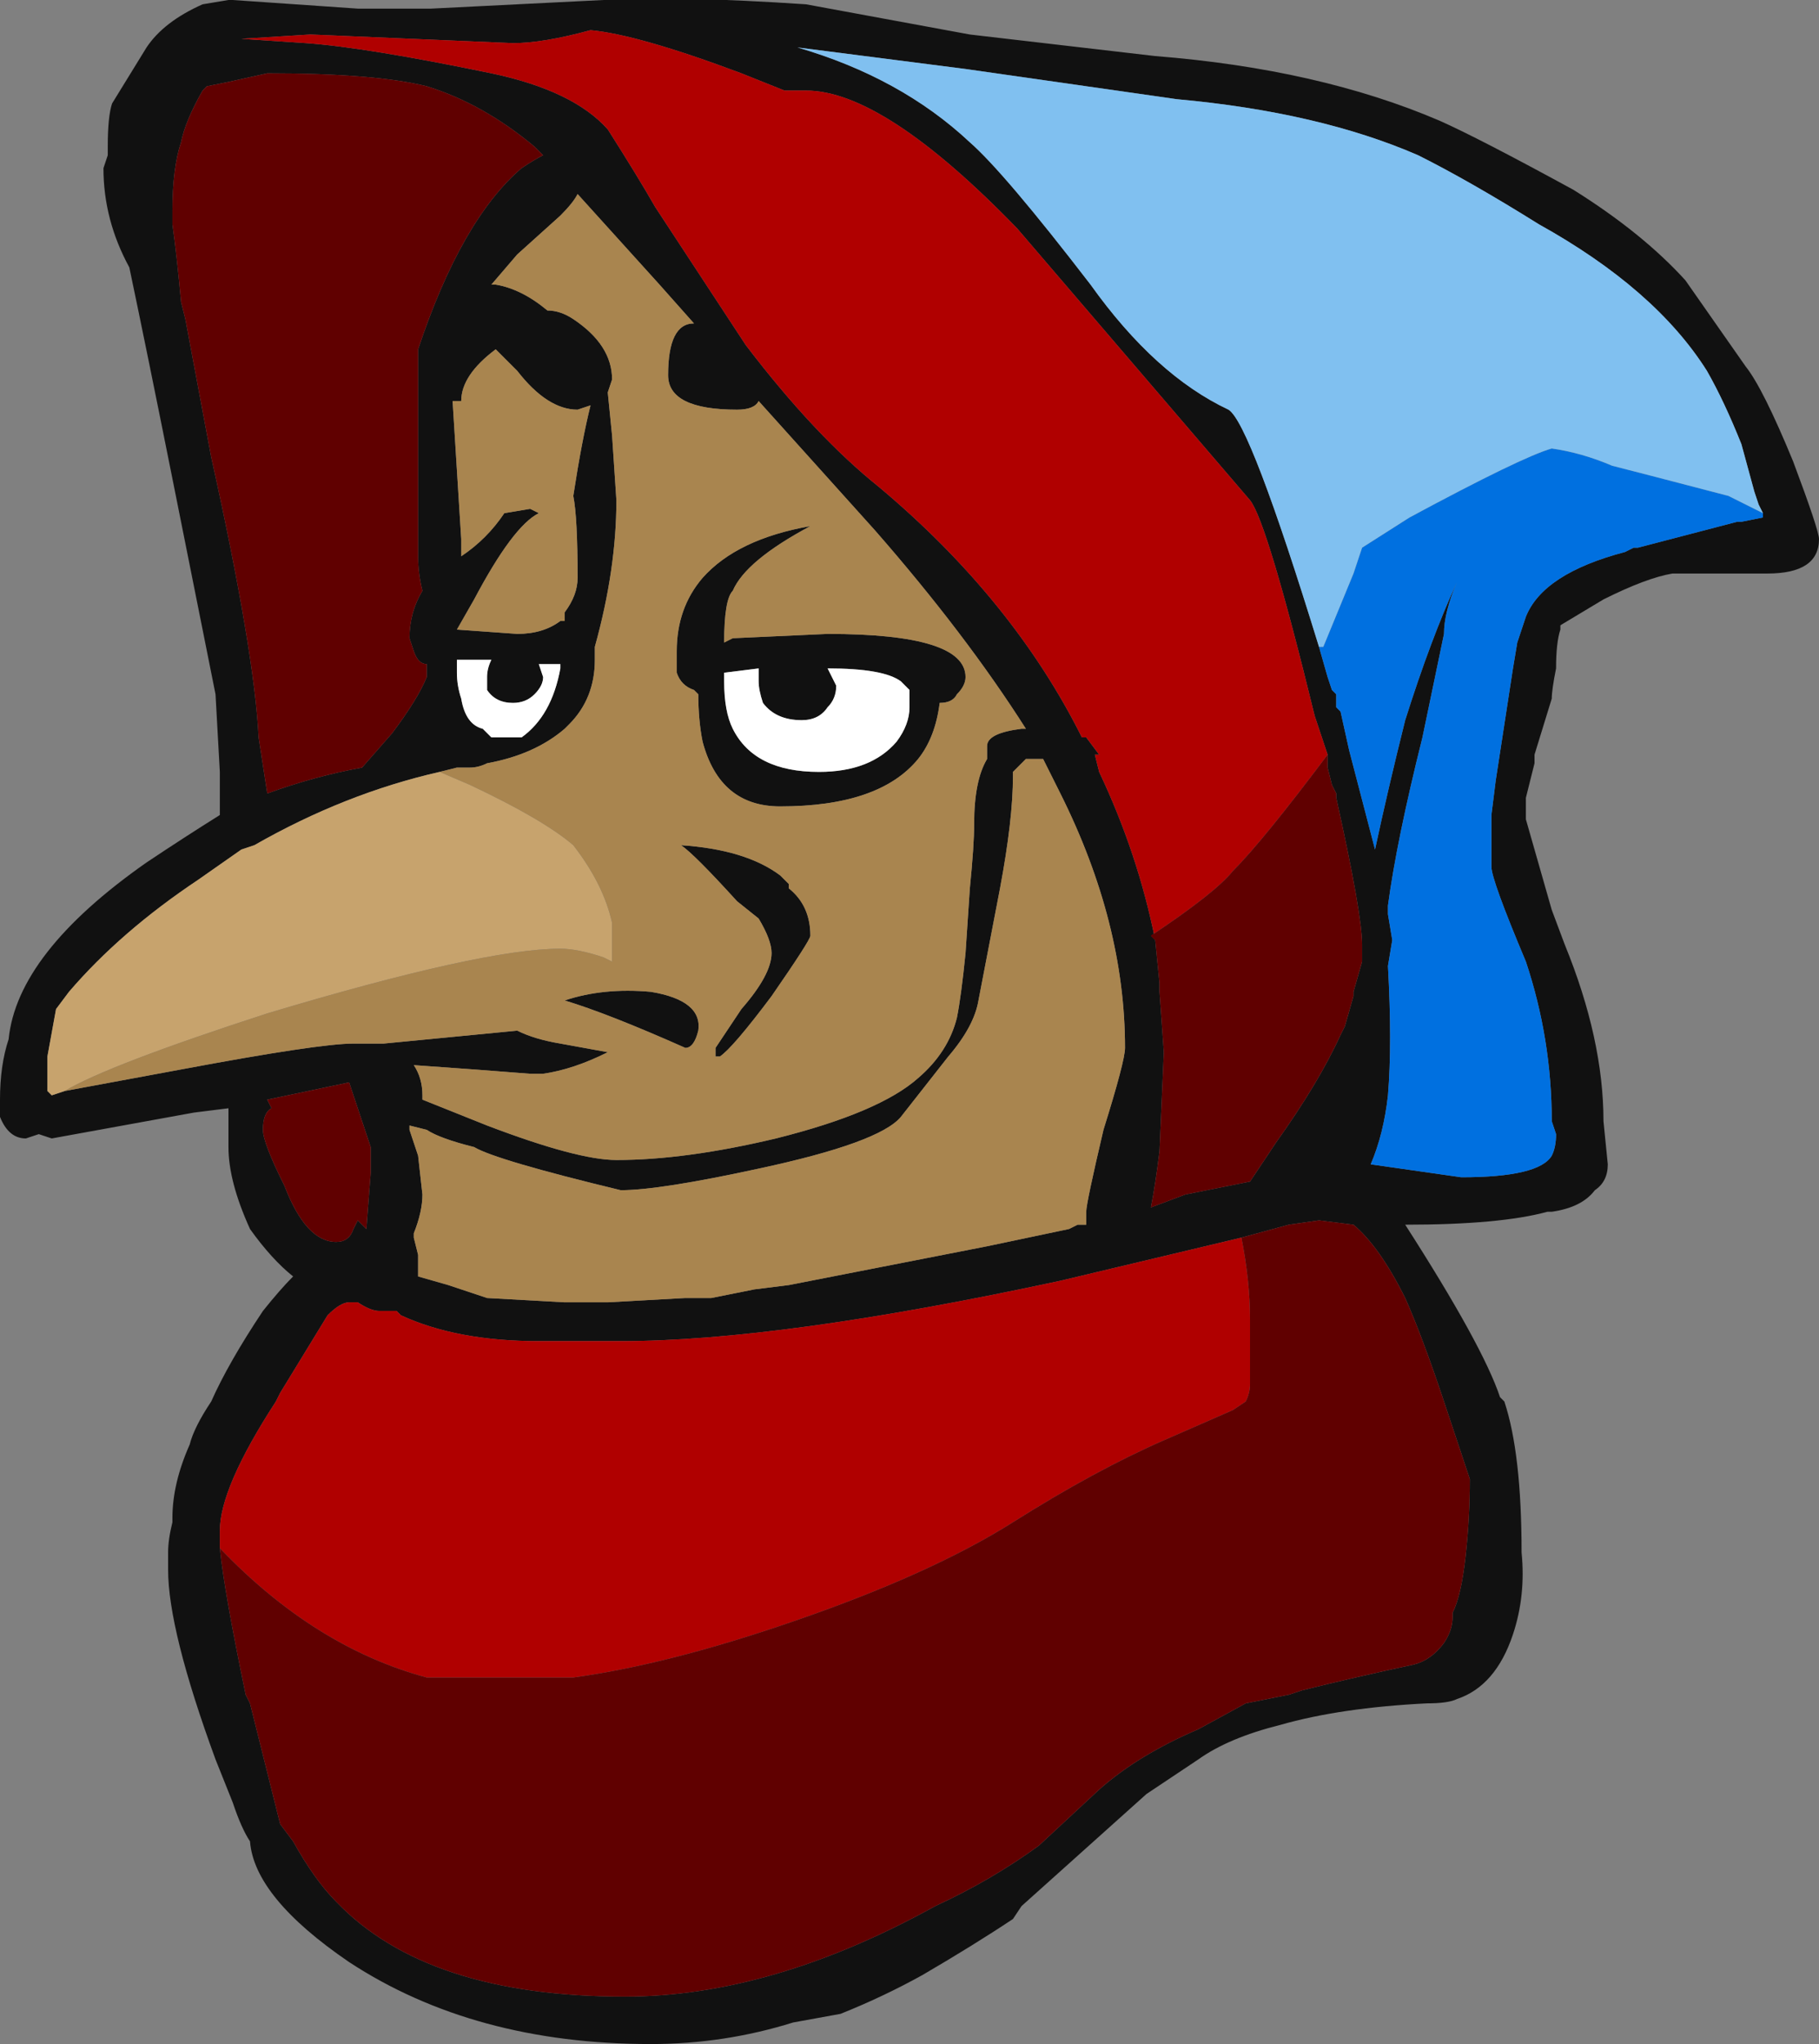 <?xml version="1.0" encoding="UTF-8" standalone="no"?>
<svg xmlns:ffdec="https://www.free-decompiler.com/flash" xmlns:xlink="http://www.w3.org/1999/xlink" ffdec:objectType="shape" height="23.7px" width="21.1px" xmlns="http://www.w3.org/2000/svg">
  <rect width="100%" height="100%" fill="#808080" stroke="none"/>
  <g transform="matrix(1.0, 0.0, 0.0, 1.0, -4.9, 26.0)">
    <path d="M21.6 -24.6 Q22.05 -24.4 23.15 -23.8 23.95 -23.3 24.45 -22.75 L25.15 -21.75 Q25.35 -21.5 25.7 -20.65 26.0 -19.85 26.0 -19.75 26.0 -19.35 25.4 -19.35 L24.3 -19.35 Q24.0 -19.3 23.5 -19.05 L23.0 -18.75 23.0 -18.7 Q22.95 -18.55 22.95 -18.25 22.9 -18.0 22.9 -17.9 L22.7 -17.25 22.7 -17.15 22.6 -16.75 22.6 -16.5 22.9 -15.45 23.05 -15.05 Q23.5 -13.95 23.5 -13.0 L23.55 -12.5 Q23.55 -12.3 23.4 -12.2 23.25 -12.0 22.9 -11.95 L22.85 -11.95 Q22.3 -11.8 21.2 -11.8 22.1 -10.4 22.3 -9.8 L22.35 -9.75 Q22.55 -9.15 22.55 -8.0 22.6 -7.5 22.45 -7.05 22.25 -6.45 21.8 -6.3 21.7 -6.25 21.45 -6.25 20.45 -6.2 19.75 -6.0 19.15 -5.85 18.8 -5.6 L18.2 -5.2 16.75 -3.9 16.65 -3.75 Q16.2 -3.45 15.6 -3.1 15.15 -2.85 14.65 -2.65 L14.1 -2.55 Q13.3 -2.3 12.45 -2.3 10.4 -2.3 8.95 -3.25 7.85 -4.0 7.8 -4.65 7.7 -4.8 7.6 -5.1 L7.4 -5.6 Q6.85 -7.1 6.85 -7.8 L6.85 -8.0 Q6.85 -8.15 6.9 -8.35 L6.9 -8.4 Q6.9 -8.8 7.1 -9.25 7.15 -9.45 7.35 -9.75 7.55 -10.2 7.95 -10.8 8.15 -11.05 8.3 -11.2 8.05 -11.4 7.8 -11.75 7.55 -12.3 7.55 -12.7 L7.55 -13.15 7.15 -13.1 5.5 -12.8 5.35 -12.85 5.2 -12.8 Q5.0 -12.8 4.9 -13.05 4.9 -13.15 4.9 -13.25 4.9 -13.65 5.0 -13.95 5.1 -14.95 6.6 -16.0 7.05 -16.3 7.45 -16.55 L7.45 -17.05 7.4 -17.95 6.9 -20.45 Q6.6 -21.95 6.4 -22.9 6.1 -23.45 6.1 -24.05 L6.15 -24.2 6.15 -24.3 Q6.15 -24.65 6.2 -24.8 L6.6 -25.45 Q6.8 -25.75 7.25 -25.95 L7.55 -26.0 7.6 -26.0 9.05 -25.9 9.9 -25.9 11.9 -26.0 11.95 -26.0 Q12.75 -26.05 14.25 -25.95 L16.15 -25.6 18.3 -25.35 Q20.2 -25.2 21.6 -24.6 M25.35 -20.05 L25.3 -20.15 25.25 -20.3 25.1 -20.85 Q24.9 -21.35 24.7 -21.7 24.1 -22.65 22.75 -23.4 21.95 -23.9 21.35 -24.2 20.2 -24.7 18.55 -24.85 L16.1 -25.2 14.15 -25.45 Q15.35 -25.1 16.15 -24.35 16.55 -24.0 17.55 -22.7 18.3 -21.65 19.15 -21.25 19.4 -21.1 20.2 -18.5 L20.3 -18.15 20.35 -18.0 20.4 -17.95 20.4 -17.8 20.45 -17.75 20.55 -17.3 20.85 -16.15 Q21.0 -16.85 21.2 -17.65 21.5 -18.6 21.8 -19.25 21.65 -18.9 21.65 -18.65 L21.4 -17.45 Q21.1 -16.25 21.0 -15.5 L21.0 -15.4 21.05 -15.1 21.0 -14.8 Q21.05 -13.9 21.0 -13.3 20.95 -12.85 20.8 -12.5 L21.85 -12.35 Q22.75 -12.35 22.9 -12.6 22.95 -12.7 22.95 -12.85 L22.9 -13.0 Q22.9 -13.95 22.6 -14.85 22.2 -15.8 22.2 -15.95 L22.2 -16.55 22.25 -16.95 22.45 -18.25 22.5 -18.55 22.6 -18.85 Q22.8 -19.35 23.75 -19.6 L23.85 -19.65 23.9 -19.65 25.05 -19.95 25.1 -19.95 25.35 -20.0 25.35 -20.05 M20.3 -17.25 L20.15 -17.7 Q19.6 -19.95 19.4 -20.2 L16.7 -23.35 Q15.15 -24.95 14.25 -24.95 L14.0 -24.95 13.5 -25.15 Q12.3 -25.6 11.75 -25.65 11.2 -25.5 10.85 -25.5 L8.5 -25.6 7.7 -25.55 8.45 -25.5 Q9.15 -25.45 10.6 -25.15 11.55 -24.95 11.95 -24.5 12.3 -23.95 12.5 -23.6 L13.55 -22.0 Q14.35 -20.95 15.1 -20.35 16.65 -19.05 17.45 -17.45 L17.5 -17.45 17.65 -17.25 17.6 -17.25 17.65 -17.05 Q18.1 -16.1 18.3 -15.1 L18.35 -14.6 18.35 -14.5 18.4 -13.8 18.35 -12.65 Q18.3 -12.25 18.25 -12.0 L18.65 -12.15 19.4 -12.3 19.7 -12.75 Q20.2 -13.45 20.45 -14.0 L20.5 -14.1 20.6 -14.45 20.6 -14.5 20.7 -14.85 20.7 -15.05 Q20.7 -15.4 20.4 -16.75 L20.4 -16.8 20.35 -16.9 20.3 -17.1 20.3 -17.25 M11.6 -21.25 Q11.25 -21.25 10.9 -21.7 L10.65 -21.95 Q10.25 -21.65 10.25 -21.35 L10.15 -21.35 10.25 -19.75 10.25 -19.55 Q10.55 -19.75 10.75 -20.05 L11.05 -20.1 11.15 -20.05 Q10.85 -19.9 10.4 -19.05 L10.2 -18.7 10.9 -18.65 Q11.2 -18.65 11.4 -18.8 L11.45 -18.8 11.45 -18.9 Q11.6 -19.1 11.6 -19.3 11.6 -20.0 11.55 -20.25 11.65 -20.9 11.75 -21.3 L11.6 -21.25 M5.65 -13.35 L7.0 -13.6 Q8.6 -13.9 9.0 -13.9 L9.35 -13.9 10.9 -14.05 Q11.1 -13.95 11.4 -13.9 L11.95 -13.8 Q11.55 -13.6 11.2 -13.55 L11.05 -13.55 10.4 -13.6 9.7 -13.65 Q9.8 -13.5 9.8 -13.3 L9.8 -13.25 10.55 -12.95 Q11.6 -12.55 12.05 -12.55 12.85 -12.55 13.9 -12.8 15.1 -13.1 15.55 -13.5 15.9 -13.8 16.0 -14.2 16.05 -14.45 16.1 -14.95 L16.15 -15.7 Q16.2 -16.2 16.2 -16.45 16.2 -16.95 16.35 -17.2 L16.35 -17.35 Q16.35 -17.5 16.75 -17.55 L16.8 -17.55 Q16.1 -18.65 15.05 -19.85 L13.7 -21.35 Q13.65 -21.25 13.45 -21.25 12.65 -21.25 12.65 -21.65 12.65 -22.25 12.95 -22.25 L12.55 -22.7 11.6 -23.75 Q11.55 -23.65 11.4 -23.5 L10.9 -23.05 10.6 -22.7 10.65 -22.7 Q10.95 -22.65 11.25 -22.4 11.4 -22.4 11.55 -22.3 12.0 -22.0 12.0 -21.6 L11.95 -21.45 12.0 -20.95 12.05 -20.2 Q12.05 -19.4 11.8 -18.5 L11.8 -18.35 Q11.8 -17.9 11.5 -17.6 L11.45 -17.55 Q11.1 -17.25 10.55 -17.15 10.45 -17.1 10.35 -17.1 L10.2 -17.1 10.0 -17.05 Q8.9 -16.8 7.85 -16.2 L7.7 -16.15 7.2 -15.8 Q6.3 -15.2 5.7 -14.5 L5.55 -14.3 5.45 -13.75 5.45 -13.35 5.5 -13.3 5.65 -13.35 M16.0 -17.95 Q15.95 -17.85 15.8 -17.85 15.75 -17.45 15.55 -17.2 15.1 -16.65 13.95 -16.65 13.25 -16.65 13.05 -17.4 13.0 -17.65 13.0 -17.95 L12.95 -18.0 Q12.8 -18.05 12.75 -18.2 12.75 -18.3 12.75 -18.45 12.75 -18.95 13.05 -19.3 13.45 -19.75 14.3 -19.9 13.55 -19.5 13.4 -19.15 13.3 -19.05 13.3 -18.55 L13.4 -18.6 14.5 -18.65 Q16.1 -18.65 16.1 -18.15 16.1 -18.05 16.0 -17.95 M14.5 -17.8 Q14.4 -17.65 14.2 -17.65 13.9 -17.65 13.75 -17.85 13.7 -18.0 13.7 -18.1 L13.7 -18.25 13.3 -18.2 13.3 -18.1 Q13.3 -17.75 13.4 -17.55 13.65 -17.05 14.4 -17.05 15.0 -17.05 15.3 -17.4 15.45 -17.6 15.45 -17.8 L15.45 -18.0 15.35 -18.1 Q15.15 -18.25 14.5 -18.25 L14.6 -18.05 Q14.6 -17.9 14.5 -17.8 M14.3 -15.15 Q14.3 -15.1 13.85 -14.45 13.4 -13.85 13.25 -13.75 L13.2 -13.75 Q13.2 -13.8 13.2 -13.85 L13.5 -14.3 Q13.85 -14.7 13.85 -14.95 13.85 -15.1 13.7 -15.35 L13.45 -15.55 Q12.95 -16.1 12.8 -16.2 13.55 -16.15 13.95 -15.85 L14.05 -15.75 14.05 -15.7 Q14.3 -15.5 14.3 -15.15 M17.0 -17.2 L16.8 -17.2 16.65 -17.05 16.65 -17.0 Q16.65 -16.5 16.5 -15.7 L16.25 -14.4 Q16.2 -14.1 15.9 -13.75 L15.35 -13.05 Q15.1 -12.75 13.7 -12.45 12.55 -12.2 12.1 -12.2 10.65 -12.55 10.4 -12.7 10.0 -12.8 9.85 -12.9 L9.65 -12.95 9.65 -12.9 9.75 -12.6 9.8 -12.15 Q9.8 -11.95 9.7 -11.7 L9.7 -11.65 9.75 -11.45 9.75 -11.2 10.1 -11.1 10.55 -10.95 11.45 -10.9 11.95 -10.9 12.85 -10.95 13.15 -10.95 13.65 -11.05 14.05 -11.1 16.35 -11.55 17.3 -11.75 17.4 -11.8 17.5 -11.8 Q17.5 -11.9 17.5 -11.95 17.5 -12.05 17.7 -12.9 17.95 -13.7 17.95 -13.85 17.95 -15.3 17.2 -16.8 L17.0 -17.2 M7.25 -24.95 Q7.05 -24.6 7.0 -24.35 6.9 -24.05 6.9 -23.55 L6.9 -23.4 Q6.95 -23.05 7.0 -22.5 L7.05 -22.3 7.35 -20.7 Q7.85 -18.45 7.9 -17.45 L8.0 -16.8 Q8.55 -17.0 9.1 -17.1 L9.45 -17.5 Q9.75 -17.9 9.85 -18.15 L9.85 -18.3 Q9.75 -18.3 9.7 -18.45 L9.65 -18.6 Q9.65 -18.9 9.8 -19.15 9.75 -19.35 9.75 -19.55 L9.75 -21.95 Q10.25 -23.45 10.95 -24.05 11.1 -24.15 11.2 -24.2 L11.1 -24.3 Q10.5 -24.8 9.85 -25.0 9.25 -25.15 8.0 -25.15 L7.55 -25.05 7.3 -25.0 7.25 -24.95 M10.6 -18.35 L10.2 -18.35 10.2 -18.2 Q10.2 -18.05 10.25 -17.9 10.3 -17.6 10.5 -17.55 L10.6 -17.45 10.95 -17.45 Q11.3 -17.7 11.4 -18.25 L11.4 -18.3 11.15 -18.3 11.2 -18.15 Q11.2 -18.05 11.1 -17.95 11.0 -17.85 10.85 -17.85 10.65 -17.85 10.55 -18.0 L10.55 -18.15 Q10.55 -18.25 10.6 -18.35 M9.2 -12.7 L8.95 -13.45 8.0 -13.25 8.05 -13.15 Q7.95 -13.1 7.95 -12.9 7.95 -12.75 8.2 -12.25 8.45 -11.6 8.8 -11.6 8.95 -11.6 9.0 -11.75 L9.05 -11.85 9.15 -11.75 9.2 -12.4 9.2 -12.7 M19.3 -11.65 L17.2 -11.15 Q13.95 -10.45 12.1 -10.45 L11.15 -10.45 Q10.2 -10.45 9.55 -10.75 L9.5 -10.8 9.3 -10.8 Q9.2 -10.8 9.05 -10.9 L8.95 -10.9 Q8.85 -10.9 8.7 -10.75 L8.15 -9.85 8.1 -9.75 Q7.45 -8.75 7.45 -8.25 L7.45 -8.05 Q7.5 -7.55 7.75 -6.35 L7.8 -6.25 8.15 -4.85 8.3 -4.65 Q8.55 -4.2 8.8 -3.95 9.85 -2.85 12.15 -2.85 13.85 -2.85 15.75 -3.9 16.4 -4.2 16.95 -4.6 L17.65 -5.25 Q18.1 -5.65 18.8 -5.95 L19.35 -6.25 19.85 -6.35 20.0 -6.4 Q20.6 -6.55 21.3 -6.7 21.5 -6.75 21.65 -6.95 21.75 -7.1 21.75 -7.25 L21.75 -7.3 Q21.85 -7.5 21.9 -7.95 21.95 -8.4 21.95 -8.85 L21.65 -9.75 Q21.4 -10.5 21.2 -10.95 20.9 -11.55 20.6 -11.8 L20.2 -11.85 19.85 -11.8 19.3 -11.65 M12.85 -13.85 Q11.95 -14.25 11.45 -14.4 11.9 -14.55 12.45 -14.5 13.05 -14.4 13.0 -14.05 12.95 -13.85 12.85 -13.85" fill="#111111" fill-rule="evenodd" stroke="none"/>
    <path d="M18.3 -15.1 Q18.1 -16.1 17.65 -17.05 L17.6 -17.25 17.65 -17.25 17.5 -17.45 17.45 -17.45 Q16.65 -19.05 15.1 -20.35 14.35 -20.95 13.55 -22.0 L12.5 -23.6 Q12.3 -23.95 11.95 -24.5 11.55 -24.95 10.6 -25.15 9.15 -25.45 8.45 -25.5 L7.7 -25.55 8.5 -25.6 10.85 -25.5 Q11.2 -25.5 11.75 -25.65 12.3 -25.6 13.5 -25.15 L14.0 -24.95 14.25 -24.95 Q15.15 -24.95 16.7 -23.35 L19.4 -20.2 Q19.6 -19.95 20.15 -17.7 L20.3 -17.25 Q19.55 -16.25 19.2 -15.9 19.0 -15.65 18.25 -15.15 L18.3 -15.1 M7.45 -8.05 L7.45 -8.25 Q7.45 -8.75 8.1 -9.75 L8.15 -9.85 8.7 -10.75 Q8.85 -10.9 8.95 -10.9 L9.05 -10.9 Q9.2 -10.8 9.3 -10.8 L9.5 -10.8 9.55 -10.75 Q10.2 -10.45 11.15 -10.45 L12.1 -10.45 Q13.95 -10.45 17.2 -11.15 L19.3 -11.65 Q19.4 -11.15 19.4 -10.7 L19.4 -9.95 Q19.4 -9.85 19.35 -9.75 L19.2 -9.65 18.4 -9.3 Q17.6 -8.95 16.65 -8.35 15.7 -7.75 14.1 -7.2 12.65 -6.7 11.55 -6.55 L9.85 -6.55 Q8.55 -6.9 7.45 -8.05" fill="#b00000" fill-rule="evenodd" stroke="none"/>
    <path d="M14.5 -17.8 Q14.6 -17.9 14.6 -18.05 L14.5 -18.25 Q15.15 -18.25 15.35 -18.1 L15.45 -18.0 15.45 -17.8 Q15.45 -17.6 15.3 -17.4 15.0 -17.05 14.4 -17.05 13.65 -17.05 13.4 -17.55 13.3 -17.75 13.3 -18.1 L13.3 -18.2 13.7 -18.25 13.7 -18.1 Q13.7 -18.0 13.75 -17.85 13.9 -17.65 14.2 -17.65 14.4 -17.65 14.5 -17.8 M10.6 -18.35 Q10.55 -18.25 10.55 -18.15 L10.55 -18.0 Q10.65 -17.85 10.85 -17.85 11.0 -17.85 11.1 -17.95 11.2 -18.05 11.2 -18.15 L11.15 -18.3 11.4 -18.3 11.4 -18.25 Q11.3 -17.7 10.95 -17.45 L10.6 -17.45 10.5 -17.55 Q10.3 -17.6 10.25 -17.9 10.2 -18.05 10.2 -18.2 L10.2 -18.35 10.6 -18.35" fill="#ffffff" fill-rule="evenodd" stroke="none"/>
    <path d="M18.3 -15.1 L18.25 -15.15 Q19.0 -15.65 19.2 -15.9 19.55 -16.25 20.3 -17.25 L20.3 -17.1 20.35 -16.9 20.4 -16.8 20.4 -16.75 Q20.7 -15.4 20.7 -15.05 L20.7 -14.85 20.6 -14.5 20.6 -14.45 20.5 -14.1 20.45 -14.0 Q20.2 -13.45 19.7 -12.75 L19.4 -12.3 18.65 -12.15 18.25 -12.0 Q18.3 -12.25 18.35 -12.65 L18.4 -13.8 18.35 -14.5 18.35 -14.6 18.3 -15.1 M7.25 -24.95 L7.3 -25.0 7.55 -25.05 8.0 -25.15 Q9.25 -25.15 9.85 -25.0 10.5 -24.8 11.1 -24.3 L11.2 -24.2 Q11.1 -24.15 10.95 -24.05 10.25 -23.45 9.75 -21.95 L9.75 -19.55 Q9.75 -19.35 9.8 -19.15 9.65 -18.9 9.65 -18.6 L9.7 -18.45 Q9.75 -18.3 9.85 -18.3 L9.85 -18.15 Q9.75 -17.9 9.45 -17.5 L9.1 -17.1 Q8.55 -17.0 8.0 -16.8 L7.9 -17.45 Q7.85 -18.45 7.35 -20.7 L7.05 -22.3 7.0 -22.5 Q6.95 -23.05 6.9 -23.4 L6.9 -23.55 Q6.9 -24.05 7.0 -24.35 7.05 -24.6 7.25 -24.95 M9.2 -12.7 L9.2 -12.4 9.15 -11.75 9.05 -11.85 9.0 -11.75 Q8.95 -11.6 8.8 -11.6 8.45 -11.6 8.2 -12.25 7.95 -12.75 7.95 -12.9 7.95 -13.1 8.05 -13.15 L8.0 -13.25 8.95 -13.45 9.2 -12.7 M7.45 -8.05 Q8.55 -6.9 9.85 -6.55 L11.55 -6.55 Q12.65 -6.7 14.1 -7.2 15.7 -7.75 16.65 -8.35 17.6 -8.95 18.4 -9.3 L19.2 -9.65 19.35 -9.75 Q19.4 -9.85 19.4 -9.95 L19.4 -10.7 Q19.4 -11.15 19.3 -11.65 L19.85 -11.8 20.2 -11.85 20.6 -11.8 Q20.9 -11.55 21.2 -10.95 21.4 -10.5 21.65 -9.75 L21.95 -8.85 Q21.95 -8.4 21.9 -7.95 21.85 -7.5 21.75 -7.3 L21.75 -7.25 Q21.75 -7.1 21.65 -6.95 21.5 -6.75 21.3 -6.7 20.6 -6.55 20.0 -6.4 L19.85 -6.35 19.35 -6.25 18.8 -5.95 Q18.1 -5.65 17.65 -5.25 L16.95 -4.6 Q16.4 -4.2 15.75 -3.9 13.85 -2.85 12.15 -2.85 9.85 -2.85 8.8 -3.95 8.55 -4.2 8.3 -4.65 L8.15 -4.85 7.8 -6.25 7.75 -6.35 Q7.5 -7.55 7.45 -8.05" fill="#600000" fill-rule="evenodd" stroke="none"/>
    <path d="M10.0 -17.05 L10.35 -16.9 Q11.2 -16.5 11.55 -16.2 11.9 -15.75 12.0 -15.3 L12.0 -14.85 11.9 -14.9 Q11.6 -15.0 11.4 -15.0 10.5 -15.0 8.0 -14.25 6.15 -13.65 5.65 -13.35 L5.5 -13.3 5.45 -13.35 5.45 -13.75 5.55 -14.3 5.7 -14.5 Q6.3 -15.2 7.2 -15.8 L7.7 -16.15 7.85 -16.2 Q8.9 -16.8 10.0 -17.05" fill="#c7a36d" fill-rule="evenodd" stroke="none"/>
    <path d="M10.0 -17.05 L10.2 -17.1 10.35 -17.1 Q10.45 -17.1 10.55 -17.15 11.1 -17.25 11.45 -17.55 L11.5 -17.6 Q11.8 -17.9 11.8 -18.35 L11.8 -18.5 Q12.05 -19.4 12.05 -20.2 L12.0 -20.95 11.95 -21.45 12.0 -21.6 Q12.0 -22.0 11.55 -22.3 11.4 -22.4 11.25 -22.4 10.95 -22.65 10.65 -22.7 L10.6 -22.7 10.9 -23.05 11.4 -23.5 Q11.55 -23.65 11.6 -23.75 L12.55 -22.7 12.95 -22.25 Q12.65 -22.25 12.65 -21.65 12.65 -21.25 13.45 -21.25 13.65 -21.25 13.7 -21.35 L15.05 -19.85 Q16.1 -18.65 16.8 -17.55 L16.75 -17.55 Q16.35 -17.5 16.35 -17.35 L16.35 -17.2 Q16.2 -16.95 16.2 -16.45 16.2 -16.2 16.15 -15.7 L16.1 -14.95 Q16.05 -14.45 16.0 -14.2 15.9 -13.8 15.55 -13.5 15.1 -13.1 13.9 -12.8 12.85 -12.55 12.05 -12.55 11.6 -12.55 10.55 -12.95 L9.8 -13.25 9.8 -13.3 Q9.8 -13.5 9.7 -13.65 L10.4 -13.6 11.05 -13.55 11.2 -13.55 Q11.55 -13.6 11.95 -13.8 L11.4 -13.9 Q11.1 -13.95 10.9 -14.05 L9.35 -13.9 9.0 -13.9 Q8.6 -13.9 7.0 -13.6 L5.65 -13.35 Q6.15 -13.65 8.0 -14.25 10.5 -15.0 11.4 -15.0 11.6 -15.0 11.9 -14.9 L12.0 -14.85 12.0 -15.3 Q11.9 -15.75 11.55 -16.2 11.2 -16.5 10.35 -16.9 L10.0 -17.05 M11.6 -21.25 L11.75 -21.3 Q11.65 -20.9 11.55 -20.25 11.6 -20.0 11.6 -19.3 11.6 -19.1 11.45 -18.9 L11.45 -18.8 11.4 -18.8 Q11.2 -18.65 10.9 -18.65 L10.2 -18.7 10.4 -19.05 Q10.85 -19.9 11.15 -20.05 L11.05 -20.1 10.75 -20.05 Q10.55 -19.75 10.25 -19.55 L10.25 -19.75 10.15 -21.35 10.25 -21.35 Q10.25 -21.65 10.65 -21.95 L10.9 -21.7 Q11.25 -21.25 11.6 -21.25 M16.0 -17.95 Q16.1 -18.05 16.1 -18.15 16.1 -18.65 14.5 -18.65 L13.4 -18.6 13.3 -18.55 Q13.3 -19.05 13.4 -19.15 13.55 -19.5 14.3 -19.9 13.45 -19.75 13.05 -19.3 12.75 -18.95 12.75 -18.45 12.75 -18.3 12.75 -18.2 12.8 -18.05 12.95 -18.0 L13.0 -17.95 Q13.0 -17.65 13.05 -17.4 13.25 -16.65 13.95 -16.65 15.1 -16.65 15.55 -17.2 15.75 -17.45 15.8 -17.85 15.95 -17.85 16.0 -17.95 M17.0 -17.2 L17.2 -16.8 Q17.95 -15.3 17.95 -13.85 17.95 -13.7 17.7 -12.9 17.5 -12.05 17.5 -11.95 17.5 -11.9 17.5 -11.8 L17.4 -11.8 17.3 -11.75 16.35 -11.55 14.05 -11.1 13.65 -11.05 13.15 -10.95 12.85 -10.95 11.95 -10.9 11.45 -10.9 10.55 -10.95 10.1 -11.1 9.75 -11.2 9.75 -11.45 9.7 -11.65 9.7 -11.7 Q9.8 -11.95 9.8 -12.15 L9.75 -12.6 9.65 -12.9 9.65 -12.95 9.85 -12.9 Q10.0 -12.8 10.4 -12.7 10.65 -12.55 12.1 -12.2 12.55 -12.2 13.7 -12.45 15.1 -12.75 15.35 -13.05 L15.9 -13.75 Q16.2 -14.1 16.25 -14.4 L16.5 -15.7 Q16.65 -16.5 16.65 -17.0 L16.65 -17.05 16.8 -17.2 17.0 -17.2 M14.3 -15.15 Q14.3 -15.5 14.05 -15.7 L14.05 -15.75 13.95 -15.85 Q13.55 -16.15 12.8 -16.2 12.95 -16.1 13.45 -15.55 L13.7 -15.35 Q13.85 -15.1 13.85 -14.95 13.85 -14.7 13.5 -14.3 L13.2 -13.85 Q13.2 -13.8 13.2 -13.75 L13.25 -13.75 Q13.4 -13.85 13.85 -14.45 14.3 -15.1 14.3 -15.15 M12.85 -13.85 Q12.95 -13.85 13.0 -14.05 13.05 -14.4 12.45 -14.5 11.9 -14.55 11.45 -14.4 11.95 -14.25 12.85 -13.85" fill="#a9854f" fill-rule="evenodd" stroke="none"/>
    <path d="M20.2 -18.5 L20.25 -18.5 20.6 -19.35 20.7 -19.65 21.25 -20.0 Q22.55 -20.7 22.9 -20.8 L22.9 -20.8 Q23.25 -20.75 23.6 -20.6 23.8 -20.55 24.95 -20.25 L25.35 -20.05 25.35 -20.0 25.1 -19.95 25.05 -19.95 23.9 -19.65 23.85 -19.65 23.75 -19.6 Q22.8 -19.35 22.6 -18.85 L22.5 -18.55 22.45 -18.25 22.25 -16.95 22.2 -16.55 22.2 -15.95 Q22.2 -15.8 22.6 -14.85 22.9 -13.95 22.9 -13.0 L22.95 -12.85 Q22.95 -12.7 22.9 -12.6 22.75 -12.35 21.85 -12.35 L20.8 -12.5 Q20.95 -12.85 21.0 -13.3 21.05 -13.9 21.0 -14.8 L21.05 -15.1 21.0 -15.4 21.0 -15.5 Q21.1 -16.25 21.4 -17.45 L21.65 -18.65 Q21.65 -18.9 21.8 -19.25 21.5 -18.6 21.2 -17.65 21.0 -16.85 20.85 -16.15 L20.55 -17.3 20.45 -17.75 20.4 -17.8 20.4 -17.95 20.35 -18.0 20.3 -18.15 20.2 -18.5" fill="#0070e0" fill-rule="evenodd" stroke="none"/>
    <path d="M20.2 -18.5 Q19.4 -21.1 19.15 -21.25 18.3 -21.65 17.55 -22.7 16.55 -24.0 16.15 -24.35 15.35 -25.1 14.15 -25.45 L16.1 -25.2 18.55 -24.85 Q20.2 -24.7 21.35 -24.2 21.95 -23.9 22.75 -23.4 24.1 -22.65 24.7 -21.7 24.9 -21.35 25.1 -20.85 L25.25 -20.3 25.3 -20.15 25.35 -20.05 24.95 -20.25 Q23.8 -20.55 23.6 -20.6 23.25 -20.75 22.9 -20.8 L22.9 -20.8 Q22.55 -20.7 21.25 -20.0 L20.7 -19.65 20.6 -19.35 20.25 -18.5 20.2 -18.5" fill="#80c0f0" fill-rule="evenodd" stroke="none"/>
  </g>
</svg>
